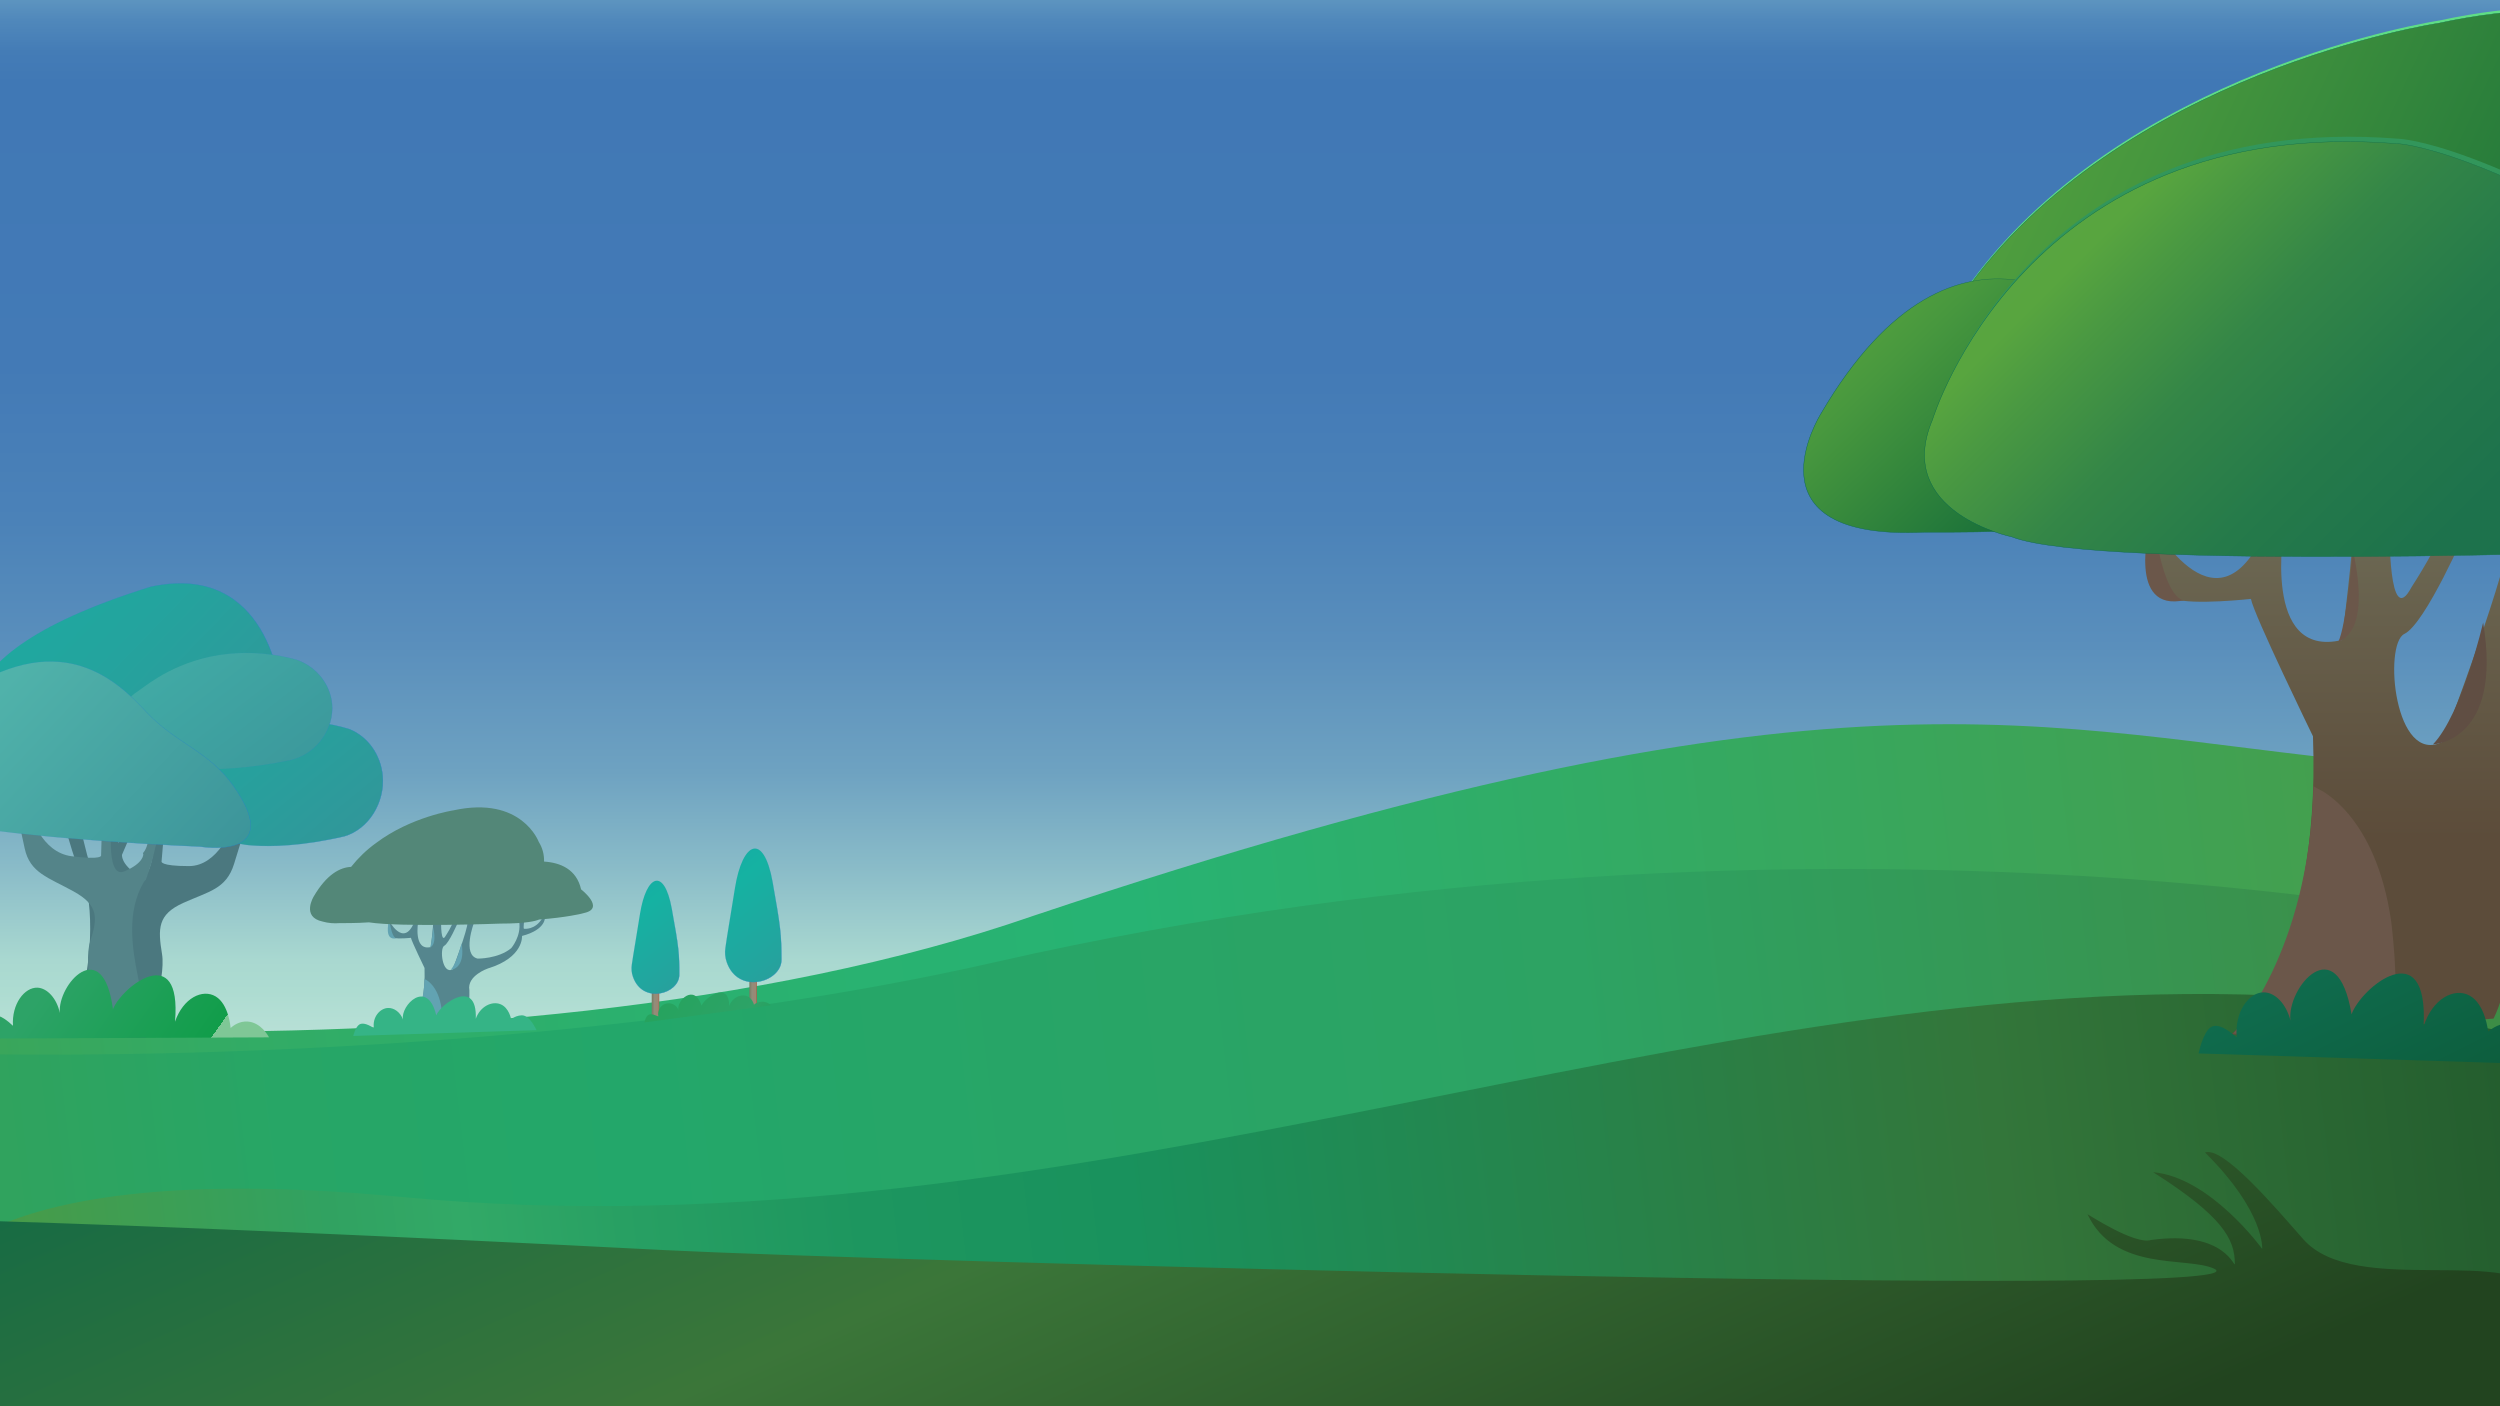 <?xml version="1.0" encoding="utf-8"?>
<!-- Generator: Adobe Illustrator 25.2.3, SVG Export Plug-In . SVG Version: 6.00 Build 0)  -->
<svg version="1.1" id="Layer_1" xmlns="http://www.w3.org/2000/svg" xmlns:xlink="http://www.w3.org/1999/xlink" x="0px" y="0px"
	 viewBox="0 0 1600 900" style="enable-background:new 0 0 1600 900;" xml:space="preserve">
<rect x="0" y="0" width="1600" height="900" fill="#333333" stroke="none"/>
<style type="text/css">
	.st0{clip-path:url(#SVGID_2_);}
	.st1{fill:#422F29;}
	.st2{fill:#614F4B;}
	.st3{fill:#CD4645;}
	.st4{fill:url(#SVGID_3_);}
	.st5{fill:url(#SVGID_4_);}
	.st6{fill:url(#SVGID_5_);}
	.st7{fill:url(#SVGID_6_);}
	.st8{fill:url(#SVGID_7_);}
	.st9{fill:url(#SVGID_8_);stroke:url(#SVGID_9_);stroke-width:0.21;stroke-miterlimit:10;}
	.st10{fill:url(#SVGID_10_);stroke:url(#SVGID_11_);stroke-width:0.21;stroke-miterlimit:10;}
	.st11{fill:url(#SVGID_12_);}
	.st12{fill:url(#SVGID_13_);}
	.st13{fill:url(#SVGID_14_);}
	.st14{fill:#6B574A;}
	.st15{fill:#604E43;}
	.st16{fill:#5FDE85;}
	.st17{fill:url(#SVGID_15_);stroke:url(#SVGID_16_);stroke-width:0.25;stroke-miterlimit:10;}
	.st18{fill:url(#SVGID_17_);stroke:url(#SVGID_18_);stroke-width:0.25;stroke-miterlimit:10;}
	.st19{fill:#32965B;}
	.st20{fill:url(#SVGID_19_);stroke:url(#SVGID_20_);stroke-width:0.25;stroke-miterlimit:10;}
	.st21{fill:url(#SVGID_21_);}
	.st22{fill:#55868E;}
	.st23{fill:#62A3B2;}
	.st24{fill:#538778;}
	.st25{fill:url(#SVGID_22_);}
	.st26{fill:url(#SVGID_23_);}
	.st27{fill:#4B787F;}
	.st28{fill:url(#SVGID_24_);stroke:url(#SVGID_25_);stroke-width:0.21;stroke-miterlimit:10;}
	.st29{fill:url(#SVGID_26_);stroke:url(#SVGID_27_);stroke-width:0.21;stroke-miterlimit:10;}
	.st30{fill:#548489;}
	.st31{fill:url(#SVGID_28_);stroke:url(#SVGID_29_);stroke-width:0.21;stroke-miterlimit:10;}
	.st32{fill:url(#SVGID_30_);stroke:url(#SVGID_31_);stroke-width:0.21;stroke-miterlimit:10;}
	.st33{fill:url(#SVGID_32_);}
</style>
<g>
	<defs>
		<rect id="SVGID_1_" width="1600" height="900"/>
	</defs>
	<clipPath id="SVGID_2_">
		<use xlink:href="#SVGID_1_"  style="overflow:visible;"/>
	</clipPath>
	<g class="st0">
		<path class="st1" d="M708.1,529.7L708.1,529.7c0-0.1,0-0.2,0-0.2v-0.1c0,0,0,0,0-0.1c0-0.1,0-0.1,0-0.2c0,0,0-0.1,0-0.1l0,0v0V529
			v-0.1c0,0,0-0.1,0-0.1v-0.1v0l0,0l0-0.1v-0.1c0,0,0-0.1,0-0.1l0.1-0.1l0.1-0.1l0.1-0.1l0,0h0.1l0.1-0.1h0.1l0,0l0.1,0.1
			c-0.2,0.1-0.3,0.3-0.5,0.5l-0.1,0.2v0.1l0,0l0,0v0.1l0,0.1v0.1v0.1l0,0v0v0.1c0,0,0,0.1,0,0.2v0.1v0.1
			C708.2,529.6,708.2,529.6,708.1,529.7L708.1,529.7C708.2,529.7,708.2,529.7,708.1,529.7L708.1,529.7L708.1,529.7z"/>
		<path class="st2" d="M709.2,528C709.2,528,709.2,528,709.2,528C709,528,709.1,527.9,709.2,528C709.2,527.9,709.1,527.9,709.2,528
			C709.3,527.9,709.2,528,709.2,528z"/>
		<path class="st3" d="M706.9,530.7c-0.4,0.2-1,0.1-1.2-0.4c-0.2-0.4-0.1-1,0.4-1.2c0.3-0.2,0.7-0.1,1,0.1
			C707.4,529.7,707.3,530.3,706.9,530.7z"/>
		
			<linearGradient id="SVGID_3_" gradientUnits="userSpaceOnUse" x1="17355.254" y1="1388.53" x2="17355.254" y2="-616.8" gradientTransform="matrix(-1 0 0 -1 18159.549 900)">
			<stop  offset="0.21" style="stop-color:#A2D9D8"/>
			<stop  offset="0.22" style="stop-color:#7FB7CC"/>
			<stop  offset="0.24" style="stop-color:#649BC2"/>
			<stop  offset="0.25" style="stop-color:#5088BB"/>
			<stop  offset="0.26" style="stop-color:#447CB6"/>
			<stop  offset="0.27" style="stop-color:#4078B5"/>
			<stop  offset="0.36" style="stop-color:#437AB6"/>
			<stop  offset="0.41" style="stop-color:#4B82B8"/>
			<stop  offset="0.45" style="stop-color:#5A8FBC"/>
			<stop  offset="0.49" style="stop-color:#6EA2C1"/>
			<stop  offset="0.52" style="stop-color:#89BBC8"/>
			<stop  offset="0.55" style="stop-color:#A9D8D0"/>
			<stop  offset="0.56" style="stop-color:#ADDCD1"/>
			<stop  offset="0.57" style="stop-color:#B5DFD5"/>
			<stop  offset="0.6" style="stop-color:#CAE8E1"/>
			<stop  offset="0.63" style="stop-color:#ECF7F4"/>
			<stop  offset="0.64" style="stop-color:#FFFFFF"/>
			<stop  offset="1" style="stop-color:#C7E5D2"/>
		</linearGradient>
		<rect x="-19.6" y="-17.2" class="st4" width="1647.8" height="784.8"/>
		
			<linearGradient id="SVGID_4_" gradientUnits="userSpaceOnUse" x1="16461.598" y1="341.221" x2="18429.719" y2="107.591" gradientTransform="matrix(-1 0 0 -1 18159.56 900)">
			<stop  offset="0" style="stop-color:#4B9A45"/>
			<stop  offset="0.49" style="stop-color:#27B373"/>
			<stop  offset="0.64" style="stop-color:#2AB16F"/>
			<stop  offset="0.79" style="stop-color:#33AB64"/>
			<stop  offset="0.94" style="stop-color:#42A050"/>
			<stop  offset="1" style="stop-color:#4B9A45"/>
		</linearGradient>
		<path class="st5" d="M1518.8,488c-214.8-20.8-342.3-74.6-857.7,98.2c-343.8,119.4-890.3,70.4-965.6,19.3V759h1751.6
			c20.5,5.2,128.4,30.8,206.4-31.7c0.9-0.7,1.7-1.4,2.6-2.1C1682.6,703.1,1757.3,511,1518.8,488z"/>
		
			<linearGradient id="SVGID_5_" gradientUnits="userSpaceOnUse" x1="16444.609" y1="318.962" x2="18453.81" y2="80.442" gradientTransform="matrix(-1 0 0 -1 18159.56 900)">
			<stop  offset="0" style="stop-color:#418840"/>
			<stop  offset="0.35" style="stop-color:#2DA363"/>
			<stop  offset="0.65" style="stop-color:#23A76A"/>
			<stop  offset="0.76" style="stop-color:#27A666"/>
			<stop  offset="0.87" style="stop-color:#32A25C"/>
			<stop  offset="0.98" style="stop-color:#469C4A"/>
			<stop  offset="1" style="stop-color:#4B9A45"/>
		</linearGradient>
		<path class="st6" d="M1624.4,597.1c0,0-450.7-103.6-987.7,18.7c-354.8,80.8-890.3,70.4-965.6,19.3v153.5h1751.6l61.3,0.2
			c23.6,3.2,72.6,6.7,127-15.9c18.1-7.5,92.2-38.3,97-78.4C1717.3,617.9,1651.5,606.1,1624.4,597.1z"/>
		
			<linearGradient id="SVGID_6_" gradientUnits="userSpaceOnUse" x1="17675.09" y1="264.2" x2="17679.9" y2="264.2" gradientTransform="matrix(-1 0 0 -1 18159.549 900)">
			<stop  offset="0" style="stop-color:#A5573F"/>
			<stop  offset="7.000000e-02" style="stop-color:#A1715B"/>
			<stop  offset="0.13" style="stop-color:#9E8672"/>
			<stop  offset="0.63" style="stop-color:#918D7A"/>
			<stop  offset="0.98" style="stop-color:#777C65"/>
		</linearGradient>
		<rect x="479.6" y="627.6" class="st7" width="4.8" height="16.4"/>
		
			<linearGradient id="SVGID_7_" gradientUnits="userSpaceOnUse" x1="17737.609" y1="257.56" x2="17742.42" y2="257.56" gradientTransform="matrix(-1 0 0 -1 18159.56 900)">
			<stop  offset="0" style="stop-color:#A5573F"/>
			<stop  offset="7.000000e-02" style="stop-color:#A1715B"/>
			<stop  offset="0.13" style="stop-color:#9E8672"/>
			<stop  offset="0.63" style="stop-color:#918D7A"/>
			<stop  offset="0.98" style="stop-color:#777C65"/>
		</linearGradient>
		<rect x="417.1" y="634.2" class="st8" width="4.8" height="16.4"/>
		
			<linearGradient id="SVGID_8_" gradientUnits="userSpaceOnUse" x1="17696.281" y1="242.819" x2="17809.232" y2="384.259" gradientTransform="matrix(-1 0 0 -1 18159.56 900)">
			<stop  offset="0" style="stop-color:#398F97"/>
			<stop  offset="0.27" style="stop-color:#23A49E"/>
			<stop  offset="0.51" style="stop-color:#15B2A2"/>
			<stop  offset="0.59" style="stop-color:#15ADA4"/>
			<stop  offset="0.69" style="stop-color:#17A0A9"/>
			<stop  offset="0.79" style="stop-color:#1989B2"/>
			<stop  offset="0.86" style="stop-color:#1B75BA"/>
		</linearGradient>
		
			<linearGradient id="SVGID_9_" gradientUnits="userSpaceOnUse" x1="17717.373" y1="283.794" x2="17758.547" y2="311.998" gradientTransform="matrix(-1 0 0 -1 18159.56 900)">
			<stop  offset="0" style="stop-color:#2483C5"/>
			<stop  offset="1" style="stop-color:#2483C5;stop-opacity:0"/>
		</linearGradient>
		<path class="st9" d="M429.9,581.5c-4.8-26.6-16.3-21.8-20.3,3.4c-2.1,13.5-4.4,26.5-5.2,32.4c-0.4,2.6-0.2,5.3,0.7,7.8
			c6.2,17.9,29.6,10.9,29.6-1.2C434.8,610.5,434.4,606.2,429.9,581.5z"/>
		
			<linearGradient id="SVGID_10_" gradientUnits="userSpaceOnUse" x1="17625.832" y1="246.373" x2="17759.271" y2="413.473" gradientTransform="matrix(-1 0 0 -1 18159.56 900)">
			<stop  offset="0" style="stop-color:#398F97"/>
			<stop  offset="0.27" style="stop-color:#23A49E"/>
			<stop  offset="0.51" style="stop-color:#15B2A2"/>
			<stop  offset="0.59" style="stop-color:#15ADA4"/>
			<stop  offset="0.69" style="stop-color:#17A0A9"/>
			<stop  offset="0.79" style="stop-color:#1989B2"/>
			<stop  offset="0.86" style="stop-color:#1B75BA"/>
		</linearGradient>
		
			<linearGradient id="SVGID_11_" gradientUnits="userSpaceOnUse" x1="17650.781" y1="294.816" x2="17699.381" y2="328.092" gradientTransform="matrix(-1 0 0 -1 18159.56 900)">
			<stop  offset="0" style="stop-color:#2483C5"/>
			<stop  offset="1" style="stop-color:#2483C5;stop-opacity:0"/>
		</linearGradient>
		<path class="st10" d="M494.4,564.2c-5.7-31.5-19.2-25.8-24,4c-2.5,15.9-5.2,31.4-6.1,38.3c-0.5,3.1-0.2,6.3,0.8,9.2
			c7.3,21.2,35,12.8,35-1.4C500.1,598.4,499.6,593.4,494.4,564.2z"/>
		
			<linearGradient id="SVGID_12_" gradientUnits="userSpaceOnUse" x1="17725.213" y1="2343.62" x2="18007.672" y2="2573.37" gradientTransform="matrix(-0.99 0.13 -0.13 -0.99 18361.551 699.09)">
			<stop  offset="0" style="stop-color:#7FC796"/>
			<stop  offset="0" style="stop-color:#287239"/>
			<stop  offset="0" style="stop-color:#119D4A"/>
			<stop  offset="0.12" style="stop-color:#2DA367"/>
			<stop  offset="0.58" style="stop-color:#16A34A"/>
			<stop  offset="0.96" style="stop-color:#36B24A"/>
		</linearGradient>
		<path class="st11" d="M493.5,643.4c-1.7-1.6-4-2.5-6.3-2.3c-1.7,0.1-3.4,0.8-4.7,1.9c0-0.2-1.1-4.6-5-5.7s-9.1,1.5-10.8,6.5
			c-0.1-16.5-15.9-5-17.7-0.2c-4.7-14.6-16.2-2.9-14.8,2.7c-1.4-3.5-5.4-5.1-8.8-3.7c-3.1,1.3-4.8,4.7-4,8c-3.7-1.8-5.5-1.7-6.5-1
			c-1.8,1.1-2.5,4.8-2.5,4.8l0,0L493.5,643.4z"/>
		
			<linearGradient id="SVGID_13_" gradientUnits="userSpaceOnUse" x1="16491.098" y1="191.67" x2="18173.027" y2="-7.99" gradientTransform="matrix(-1 0 0 -1 18159.56 900)">
			<stop  offset="0" style="stop-color:#64B66A"/>
			<stop  offset="0" style="stop-color:#1E542A"/>
			<stop  offset="0" style="stop-color:#337A3C"/>
			<stop  offset="0" style="stop-color:#166839"/>
			<stop  offset="0" style="stop-color:#21592C"/>
			<stop  offset="0.23" style="stop-color:#33763A"/>
			<stop  offset="0.56" style="stop-color:#19925D"/>
			<stop  offset="0.66" style="stop-color:#1D965F"/>
			<stop  offset="0.75" style="stop-color:#28A063"/>
			<stop  offset="0.81" style="stop-color:#32A967"/>
			<stop  offset="0.86" style="stop-color:#31A261"/>
			<stop  offset="1" style="stop-color:#4B9A45"/>
		</linearGradient>
		<path class="st12" d="M1471.7,637.9c27.6,3.5,66.7,9.2,113.7,18.8c42,8.6,50.5,14.6,56.6,21.2c37.3,40.6-20.1,145.7-28.3,160.5
			l-213.9,33.9l-698.4-4.5c0,0-739.8,17.7-749.5-33.9c-4-21.2,40.2-93,304.4-67.9C691.5,807.4,1084.8,616,1471.7,637.9z"/>
		
			<linearGradient id="SVGID_14_" gradientUnits="userSpaceOnUse" x1="16554.969" y1="248.72" x2="16554.969" y2="707.11" gradientTransform="matrix(-1 0 0 -1 18159.56 900)">
			<stop  offset="0.25" style="stop-color:#5C4C3A"/>
			<stop  offset="0.98" style="stop-color:#777C65"/>
			<stop  offset="0.99" style="stop-color:#806A4F"/>
		</linearGradient>
		<path class="st13" d="M1833.7,321.3c0,0,5.1,37.4-67.2,56.1c0,0,5.5,62.8-100,94.8c0,0-62.6,21.1-54.6,63.3c0,0,2.2,78.6-16,116.4
			c0,0-151.3,12.4-168,10.2c0,0,57.7-46,52.4-190.9c0,0-38-78-39.7-87.9c0,0-37,4.1-49.3,0c0,0-18.9,4.1-15.6-51.7
			c0,0,41.9,80.5,73.9,8.2l12.3-2.5c0,0-14.8,84.6,37,72.3c0,0,8.2-66.5,6.6-69l23.8-3.3c0,0-0.8,66.5,14,38.6
			c0,0,21.4-32.9,19.7-39.4l15.6,1.9c0,0-26.3,60.8-39.8,67.3s-6.4,84.8,24.6,69c0,0,44.4-116.4,43.3-136.8l18.7,1.2
			c0,0-35.1,93.6,11.1,104.1c0,0,60.4,0.8,98.6-30.4c0,0,29.7-34.7,23.3-76.4l14.8-7.1c0,0-3.5,23.4-1.4,26.9c0,0,33.3,5,54.5-31.8
			L1833.7,321.3z"/>
		<path class="st14" d="M1375.8,336.4c0,0-14.7,55.9,22.4,47.7c0,0-12.2,2.9-19.6-48.1L1375.8,336.4z"/>
		<path class="st14" d="M1505.8,351.9c0,0-4.1,48.9-9.4,59.1C1496.9,409.8,1518.1,407.3,1505.8,351.9z"/>
		<path class="st15" d="M1589.2,398.4c0,0-13.3,58.3-32.1,78C1557,476.4,1602,475,1589.2,398.4z"/>
		<path class="st14" d="M1484.2,505.2c0,0,36.4,15.8,46.2,84.8c0,0,5.4,43,1.1,59.3c0,0-77.7,11.7-102.4,12.3
			c0,0,48.9-51,51.5-158.4L1484.2,505.2z"/>
		<path class="st16" d="M1782.5,248.3c-0.8-2.6,76.4-62.4,28.4-143c0,0-49.9-135.4-249.6-92.2c0,0-204.5,30.7-304.3,173.7
			c0,0-18.7,19.1-4.8,29.5s83,27.7,83,27.7l200.7,3.5L1782.5,248.3z"/>
		
			<linearGradient id="SVGID_15_" gradientUnits="userSpaceOnUse" x1="16264.042" y1="588.865" x2="17071.111" y2="964.725" gradientTransform="matrix(-1 0 0 -1 18159.56 900)">
			<stop  offset="0.13" style="stop-color:#005B38"/>
			<stop  offset="0.33" style="stop-color:#1F753A"/>
			<stop  offset="0.64" style="stop-color:#48983E"/>
			<stop  offset="0.79" style="stop-color:#58A53F"/>
			<stop  offset="0.89" style="stop-color:#59A641"/>
			<stop  offset="0.92" style="stop-color:#5CA948"/>
			<stop  offset="0.95" style="stop-color:#61AD53"/>
			<stop  offset="0.97" style="stop-color:#69B464"/>
			<stop  offset="0.99" style="stop-color:#73BD7A"/>
			<stop  offset="1" style="stop-color:#7EC793"/>
		</linearGradient>
		
			<linearGradient id="SVGID_16_" gradientUnits="userSpaceOnUse" x1="16333.579" y1="771.758" x2="16913.379" y2="771.758" gradientTransform="matrix(-1 0 0 -1 18159.56 900)">
			<stop  offset="0" style="stop-color:#277948"/>
			<stop  offset="1" style="stop-color:#03654A"/>
		</linearGradient>
		<path class="st17" d="M1781.7,250.1c-0.9-2.6,76.4-62.4,28.4-143c0,0-49.9-135.3-249.6-92.2c0,0-204.5,30.7-304.3,173.8
			c0,0-18.7,19.1-4.9,29.5s83,27.7,83,27.7l200.7,3.5L1781.7,250.1z"/>
		
			<linearGradient id="SVGID_17_" gradientUnits="userSpaceOnUse" x1="16781.51" y1="506.49" x2="17031.74" y2="767.94" gradientTransform="matrix(-1 0 0 -1 18159.56 900)">
			<stop  offset="0.13" style="stop-color:#005B38"/>
			<stop  offset="0.33" style="stop-color:#1F753A"/>
			<stop  offset="0.64" style="stop-color:#48983E"/>
			<stop  offset="0.79" style="stop-color:#58A53F"/>
		</linearGradient>
		
			<linearGradient id="SVGID_18_" gradientUnits="userSpaceOnUse" x1="16793.471" y1="640.357" x2="17005.408" y2="640.357" gradientTransform="matrix(-1 0 0 -1 18159.56 900)">
			<stop  offset="0" style="stop-color:#277948"/>
			<stop  offset="1" style="stop-color:#03654A"/>
		</linearGradient>
		<path class="st18" d="M1348.4,207.1c0,0-94.6-93.7-183.1,57.8c0,0-51.1,81.6,66.9,75.7c0,0,100.3,1,118-7.9
			c1-3.9,16.7-60,15.7-66.9S1348.4,207.1,1348.4,207.1z"/>
		<path class="st19" d="M1743.7,186.6c0,0,162.5,88.2,68.2,149.5c0,0-17.8,13.2-115.9,13.2c0,0-351.4,13-406.9-8.8
			c0,0-76-15.7-50.8-75c0,0,59.4-195.6,296.8-176.7C1535.2,88.9,1590.4,89.5,1743.7,186.6z"/>
		
			<linearGradient id="SVGID_19_" gradientUnits="userSpaceOnUse" x1="16422.725" y1="409.826" x2="16852.684" y2="839.796" gradientTransform="matrix(-1 0 0 -1 18159.56 900)">
			<stop  offset="0.13" style="stop-color:#1A704D"/>
			<stop  offset="0.37" style="stop-color:#1D724C"/>
			<stop  offset="0.53" style="stop-color:#257A4A"/>
			<stop  offset="0.67" style="stop-color:#348647"/>
			<stop  offset="0.78" style="stop-color:#499842"/>
			<stop  offset="0.85" style="stop-color:#58A53F"/>
			<stop  offset="0.92" style="stop-color:#59A641"/>
			<stop  offset="0.94" style="stop-color:#5CA948"/>
			<stop  offset="0.96" style="stop-color:#61AD53"/>
			<stop  offset="0.98" style="stop-color:#69B464"/>
			<stop  offset="0.99" style="stop-color:#73BD7A"/>
			<stop  offset="1" style="stop-color:#7EC793"/>
		</linearGradient>
		
			<linearGradient id="SVGID_20_" gradientUnits="userSpaceOnUse" x1="16319.734" y1="676.614" x2="16928.055" y2="676.614" gradientTransform="matrix(-1 0 0 -1 18159.56 900)">
			<stop  offset="0" style="stop-color:#277948"/>
			<stop  offset="1" style="stop-color:#03654A"/>
		</linearGradient>
		<path class="st20" d="M1742.1,189.6c0,0,162.5,88.2,68.2,149.6c0,0-17.8,13.2-115.9,13.2c0,0-351.4,13-406.8-8.8
			c0,0-76-15.7-50.8-75c0,0,59.4-195.6,296.8-176.7C1533.6,91.8,1588.8,92.5,1742.1,189.6z"/>
		
			<linearGradient id="SVGID_21_" gradientUnits="userSpaceOnUse" x1="16634.252" y1="618.937" x2="16785.473" y2="960.207" gradientTransform="matrix(-1 4.000000e-02 -4.000000e-02 -1 18241.211 758.39)">
			<stop  offset="0" style="stop-color:#0A512E"/>
			<stop  offset="0.66" style="stop-color:#107053"/>
		</linearGradient>
		<path class="st21" d="M1631.3,681.3c-4-16.1-15.3-26.6-26.3-26.3c-2.2,0-7,0.6-12.6,5.2c-0.1-0.7-1.9-17.5-11.8-23
			c-9.8-5.4-23.9,1.9-29.5,19.7c3.3-60.8-40.4-24.5-46.1-7.7c-9.2-55.6-41.7-17-39.1,4c-2.7-10.8-9.9-18.1-17.1-18.1
			c-9.6-0.1-18.8,12.7-17.3,28.8c-9.2-8.1-14-8.3-16.7-6.4c-5,3.4-7.7,16.7-7.7,16.7L1631.3,681.3z"/>
		<path class="st22" d="M348.8,586.7c0,0,1.1,8.2-14.7,12.3c0,0,1.2,13.8-21.8,20.8c0,0-13.6,4.6-11.9,13.9c0,0,0.5,17.2-3.5,25.5
			c0,0-33,2.7-36.7,2.2c0,0,12.6-10.1,11.5-41.9c0,0-8.3-17.1-8.7-19.3c0,0-8.1,0.9-10.8,0c0,0-4.1,0.9-3.4-11.3
			c0,0,9.2,17.7,16.1,1.8l2.7-0.5c0,0-3.2,18.6,8.1,15.9c0,0,1.8-14.6,1.4-15.1l5.2-0.7c0,0-0.2,14.6,3,8.5c0,0,4.7-7.2,4.3-8.7
			l3.4,0.4c0,0-5.7,13.3-8.7,14.8s-1.4,18.6,5.4,15.1c0,0,9.7-25.5,9.5-30l4.1,0.3c0,0-7.7,20.5,2.4,22.8c0,0,13.2,0.2,21.5-6.7
			c0,0,6.5-7.6,5.1-16.8l3.3-1.5c0,0-0.8,5.1-0.3,5.9c0,0,7.3,1.1,11.9-7L348.8,586.7z"/>
		<path class="st23" d="M248.8,590c0,0-3.2,12.3,4.9,10.5c0,0-2.7,0.6-4.3-10.5L248.8,590z"/>
		<path class="st23" d="M277.2,593.4c0,0-0.9,10.7-2,13C275.2,606.1,279.9,605.6,277.2,593.4z"/>
		<path class="st23" d="M295.4,603.6c0,0-2.9,12.8-7,17.1C288.4,620.7,298.2,620.4,295.4,603.6z"/>
		<path class="st23" d="M272.5,627c0,0,8,3.5,10.1,18.6c0,0,1.2,9.4,0.2,13c0,0-17,2.6-22.4,2.7c0,0,10.7-11.2,11.3-34.8L272.5,627z
			"/>
		<path class="st24" d="M371.9,569.2c-2.9-12.8-13.1-17.1-23.7-17.8c0.1-4.5-1-8.8-3.4-12.6c0,0-10.9-29.7-54.5-20.2
			c0,0-27.3,4.1-49.6,20.9c-6,4.3-11.4,9.5-16,15.3c-7,0.3-15.6,4.7-23.9,18.9c0,0-8.2,13.2,5.7,16.1c3.5,1,7.2,1.3,10.9,1
			c0,0,10.9,0.1,18.7-0.5c20.5,3.2,84.2,0.8,84.2,0.8c17,0,23-1.8,24.7-2.6c17.2-1.3,27-3.7,27-3.7c0.6-0.1,1.3-0.3,1.9-0.5
			C387.6,581.3,371.9,569.2,371.9,569.2z"/>
		
			<linearGradient id="SVGID_22_" gradientUnits="userSpaceOnUse" x1="17896.783" y1="1294.137" x2="17968.514" y2="1456.007" gradientTransform="matrix(-1 8.000000e-02 -8.000000e-02 -1 18323.65 594.73)">
			<stop  offset="0" style="stop-color:#277948"/>
			<stop  offset="0.27" style="stop-color:#35B486"/>
		</linearGradient>
		<path class="st25" d="M343.4,659.3c-0.4-0.5-4.2-9.6-9.5-9.5c-2.5,0.1-4.9,1-6.8,2.6c0-0.3-1.3-7.5-6.8-9.7s-13,1.4-15.8,9.3
			c1-26.5-22.4-9.6-25.3-2.2c-5.7-23.9-23-6.3-21.3,2.7c-1.6-4.6-5.7-7.6-9.6-7.4c-5.2,0.2-10.1,6-9,12.9c-5.1-3.3-7.7-3.2-9.2-2.4
			c-2.7,1.6-4,7.4-4,7.4l0,0L343.4,659.3z"/>
		
			<linearGradient id="SVGID_23_" gradientUnits="userSpaceOnUse" x1="17380.738" y1="-406.943" x2="17769.271" y2="469.919" gradientTransform="matrix(-1 0 0 -1 18159.56 900)">
			<stop  offset="0.13" style="stop-color:#22441F"/>
			<stop  offset="0.54" style="stop-color:#3B7639"/>
			<stop  offset="1" style="stop-color:#03654A"/>
		</linearGradient>
		<path class="st26" d="M1474,793c-18.3-20.8-51.2-59.6-62.8-55.4c38.4,38,36.6,61.7,36.6,61.7s-33.2-45.9-69.8-49.1
			c44.3,28.1,52.3,42.8,52.3,58.5c0,4.3-5.2-21.8-53.7-15.1c-10.5,3.2-40.6-16.7-40.6-16.5c17.5,37.2,63.4,26.9,80.9,34.8
			c45.6,20.7-864.2-5.3-990.8-11.8c-711.3-36.5-869.2-26.2-892,17.4c-16.9,32.2-7,76.3,15.2,102.1c53.1,61.6,170.5,9.1,452.2,20.4
			c34.3,1.4,87.6,4.3,167.6,4.3c86.8-0.1,150.3-3.7,162.8-4.3c216.5-10.8,1228.7,64.1,1267.9,0.2c10.7-17.5,34-101.5,29.7-109.4
			C1610.4,795.1,1507.6,831.3,1474,793z"/>
		<path class="st27" d="M39.5,520.5c0,0,7.6,30.9,13.8,42.7s7.5,58.7-6.9,90.5l-2.5,10.5h49.5c0,0,13-37.2,10.3-53.6
			s-2.8-25.3,13.5-32.7s27.6-8.8,32.6-25l5-16.2c0,0,20-3,22.5-22.1l-2.5-1.5c0,0,2.5,11.8-15,16.2c-7.5-1.5-2.5-13.3-2.5-13.3h-6.3
			l-2.5,13.3c0,0-8.8,25-27.6,25s-17.5-3-17.5-3l2.5-29.4l-6.3,1.5c0,0,0,44.2-11.3,36.8S78.1,547,78.1,547l11.4-26.5l-5-1.5
			l-8.8,20.6L74.5,519l-10-1.5l2.5,33.9c0,0-6.2,16.2-11.3-4.5s-7.5-29.5-7.5-29.5L39.5,520.5z"/>
		
			<linearGradient id="SVGID_24_" gradientUnits="userSpaceOnUse" x1="16906.01" y1="357.18" x2="17389.6" y2="825.03" gradientTransform="matrix(-1 0 0 -1 17103.56 900)">
			<stop  offset="0" style="stop-color:#398F97"/>
			<stop  offset="0.27" style="stop-color:#23A49E"/>
			<stop  offset="0.51" style="stop-color:#15B2A2"/>
			<stop  offset="0.59" style="stop-color:#15ADA4"/>
			<stop  offset="0.69" style="stop-color:#17A0A9"/>
			<stop  offset="0.79" style="stop-color:#1989B2"/>
			<stop  offset="0.86" style="stop-color:#1B75BA"/>
		</linearGradient>
		
			<linearGradient id="SVGID_25_" gradientUnits="userSpaceOnUse" x1="17979.994" y1="471.61" x2="18175.93" y2="471.61" gradientTransform="matrix(-1 0 0 -1 18159.56 900)">
			<stop  offset="0" style="stop-color:#2483C5"/>
			<stop  offset="1" style="stop-color:#2483C5;stop-opacity:0"/>
		</linearGradient>
		<path class="st28" d="M179.5,441.9c0,0-6.7-82.7-83-66.4c-80.2,25-104,50.1-112.7,70.7C-10,478.5,161.1,512.7,179.5,441.9z"/>
		
			<linearGradient id="SVGID_26_" gradientUnits="userSpaceOnUse" x1="16847.25" y1="305.158" x2="17247.91" y2="794.018" gradientTransform="matrix(-1 0 0 -1 17103.56 900)">
			<stop  offset="0" style="stop-color:#398F97"/>
			<stop  offset="0.27" style="stop-color:#23A49E"/>
			<stop  offset="0.51" style="stop-color:#15B2A2"/>
			<stop  offset="0.59" style="stop-color:#15ADA4"/>
			<stop  offset="0.69" style="stop-color:#17A0A9"/>
			<stop  offset="0.79" style="stop-color:#1989B2"/>
			<stop  offset="0.86" style="stop-color:#1B75BA"/>
		</linearGradient>
		
			<linearGradient id="SVGID_27_" gradientUnits="userSpaceOnUse" x1="17914.465" y1="398.316" x2="18045.693" y2="398.316" gradientTransform="matrix(-1 0 0 -1 18159.56 900)">
			<stop  offset="0" style="stop-color:#2483C5"/>
			<stop  offset="1" style="stop-color:#2483C5;stop-opacity:0"/>
		</linearGradient>
		<path class="st29" d="M220.5,535.2c-27.5,6.4-46.9,6.7-58.8,5.9c-3.4-0.2-6.7-0.7-10-1.5c-14.4-3.4-36.9-14.4-37.7-29.3
			c-0.3-7.2,4.1-15.1,15.2-23.4c4.4-3.3,22.8-20.9,53.4-24.3c13.8-1.5,27.8-0.1,41.1,4.1c11.7,4.7,20.1,16.5,21.2,30
			C246.3,513.6,236.1,530.5,220.5,535.2z"/>
		<path class="st30" d="M-6,502.7c0,0-4,10.6,13.9,17c8.1-0.4,4.2-12,4.2-12l6.6,0.8l1.1,12.6c0,0,6.3,24.4,26.1,26.9
			s18.8-0.5,18.8-0.5l0.8-27.7l6.4,2.2c0,0-5.1,41,7.6,35.7s12.2-11,12.2-11l-0.2-0.7c0.4-0.5,0.8-1,1.1-1.5c1-1.7,1.7-3.6,2-5.6
			l0.4,1.3l3.7-19h7.3c-1.2,4-2.7,8-4,12c-2.1,6.2-3.3,12.6-5,18.9c-1.1,3.7-2.5,7.2-3.6,10.9c-0.7,0.6-1.3,1.3-1.7,2.1
			c-10.5,18.5-7.4,40.6-3.3,60.7c1.7,8.4,3.3,16.9,6.2,25.1c0.1,2.3,0.2,4.6,0.3,6.9l-32.6-4.1c0,0-9.4-36.2-4.6-51.1
			s5.7-23.1-10.6-32.1s-27.9-11.8-31.3-27.5l-3.4-15.7c0,0-20.7-5.3-21.1-23.5L-6,502.7z"/>
		
			<linearGradient id="SVGID_28_" gradientUnits="userSpaceOnUse" x1="14621.611" y1="980.557" x2="14939.401" y2="1368.306" gradientTransform="matrix(-1.33 0 0 -1.26 19668.25 1780.73)">
			<stop  offset="0" style="stop-color:#398F97"/>
			<stop  offset="0.32" style="stop-color:#43B0A8"/>
			<stop  offset="0.51" style="stop-color:#47BEB0"/>
			<stop  offset="0.59" style="stop-color:#44B9B1"/>
			<stop  offset="0.67" style="stop-color:#3CACB3"/>
			<stop  offset="0.77" style="stop-color:#2E95B6"/>
			<stop  offset="0.86" style="stop-color:#1B75BA"/>
			<stop  offset="0.86" style="stop-color:#1B75BA"/>
		</linearGradient>
		
			<linearGradient id="SVGID_29_" gradientUnits="userSpaceOnUse" x1="17976.91" y1="2404.508" x2="18116.25" y2="2404.508" gradientTransform="matrix(-0.99 0.12 -0.12 -0.99 18351.769 664.12)">
			<stop  offset="0" style="stop-color:#2483C5"/>
			<stop  offset="1" style="stop-color:#2483C5;stop-opacity:0"/>
		</linearGradient>
		<path class="st31" d="M186.6,486.4c-29.1,6-49.7,6.3-62.3,5.5c-3.6-0.2-7.1-0.6-10.6-1.4c-15.3-3.2-39.1-13.5-39.9-27.4
			c-0.4-6.7,4.4-14.1,16.1-21.9c4.6-3.1,24.1-19.5,56.6-22.8c14.6-1.4,29.4-0.1,43.5,3.9c12.4,4.4,21.3,15.5,22.5,28.1
			C213.9,466.2,203.2,482,186.6,486.4z"/>
		
			<linearGradient id="SVGID_30_" gradientUnits="userSpaceOnUse" x1="14451.012" y1="-592.281" x2="14865.871" y2="-308.161" gradientTransform="matrix(-1.32 -0.16 0.16 -1.25 19321.26 2167.82)">
			<stop  offset="0" style="stop-color:#398F97"/>
			<stop  offset="0.33" style="stop-color:#50B2AA"/>
			<stop  offset="0.51" style="stop-color:#59C0B1"/>
			<stop  offset="0.58" style="stop-color:#55BBB2"/>
			<stop  offset="0.67" style="stop-color:#4AAEB3"/>
			<stop  offset="0.76" style="stop-color:#3797B6"/>
			<stop  offset="0.86" style="stop-color:#1D77BA"/>
			<stop  offset="0.86" style="stop-color:#1B75BA"/>
		</linearGradient>
		
			<linearGradient id="SVGID_31_" gradientUnits="userSpaceOnUse" x1="17999.021" y1="417.119" x2="18223.008" y2="417.119" gradientTransform="matrix(-1 0 0 -1 18159.56 900)">
			<stop  offset="0" style="stop-color:#2483C5"/>
			<stop  offset="1" style="stop-color:#2483C5;stop-opacity:0"/>
		</linearGradient>
		<path class="st32" d="M149.6,503.3c-16-22.9-37.3-27.5-56.2-47.9S39.9,402.9-21,441.2c-48.6,46.8-61.7,77.1-5.5,86.9
			s154.6,13.7,154.6,13.7S183.1,551.1,149.6,503.3z"/>
		
			<linearGradient id="SVGID_32_" gradientUnits="userSpaceOnUse" x1="22197.604" y1="442.715" x2="23047.984" y2="1134.415" gradientTransform="matrix(-0.76 0 0 -0.87 16983.461 1080.01)">
			<stop  offset="0" style="stop-color:#7FC796"/>
			<stop  offset="0" style="stop-color:#287239"/>
			<stop  offset="0" style="stop-color:#119D4A"/>
			<stop  offset="0.12" style="stop-color:#2DA367"/>
			<stop  offset="0.58" style="stop-color:#16A34A"/>
			<stop  offset="0.96" style="stop-color:#36B24A"/>
		</linearGradient>
		<path class="st33" d="M172.2,663.9c-0.6-1.1-5.2-9.4-13.5-10.1c-5.6-0.5-9.8,2.9-11.1,4.1c-0.1-0.6-1.2-15.2-9.6-20.2
			s-20.8,1-26,16.2c4.5-52.5-34.3-22.3-39.7-8c-6.4-48.3-35.7-15.9-34,2.4c-2-9.4-8.1-15.9-14.3-16.2c-8.3-0.3-16.6,10.4-15.7,24.4
			c-7.7-7.3-11.9-7.5-14.3-6c-4.5,2.8-7.1,14.2-7.1,14.2l0,0L172.2,663.9z"/>
	</g>
</g>
</svg>
